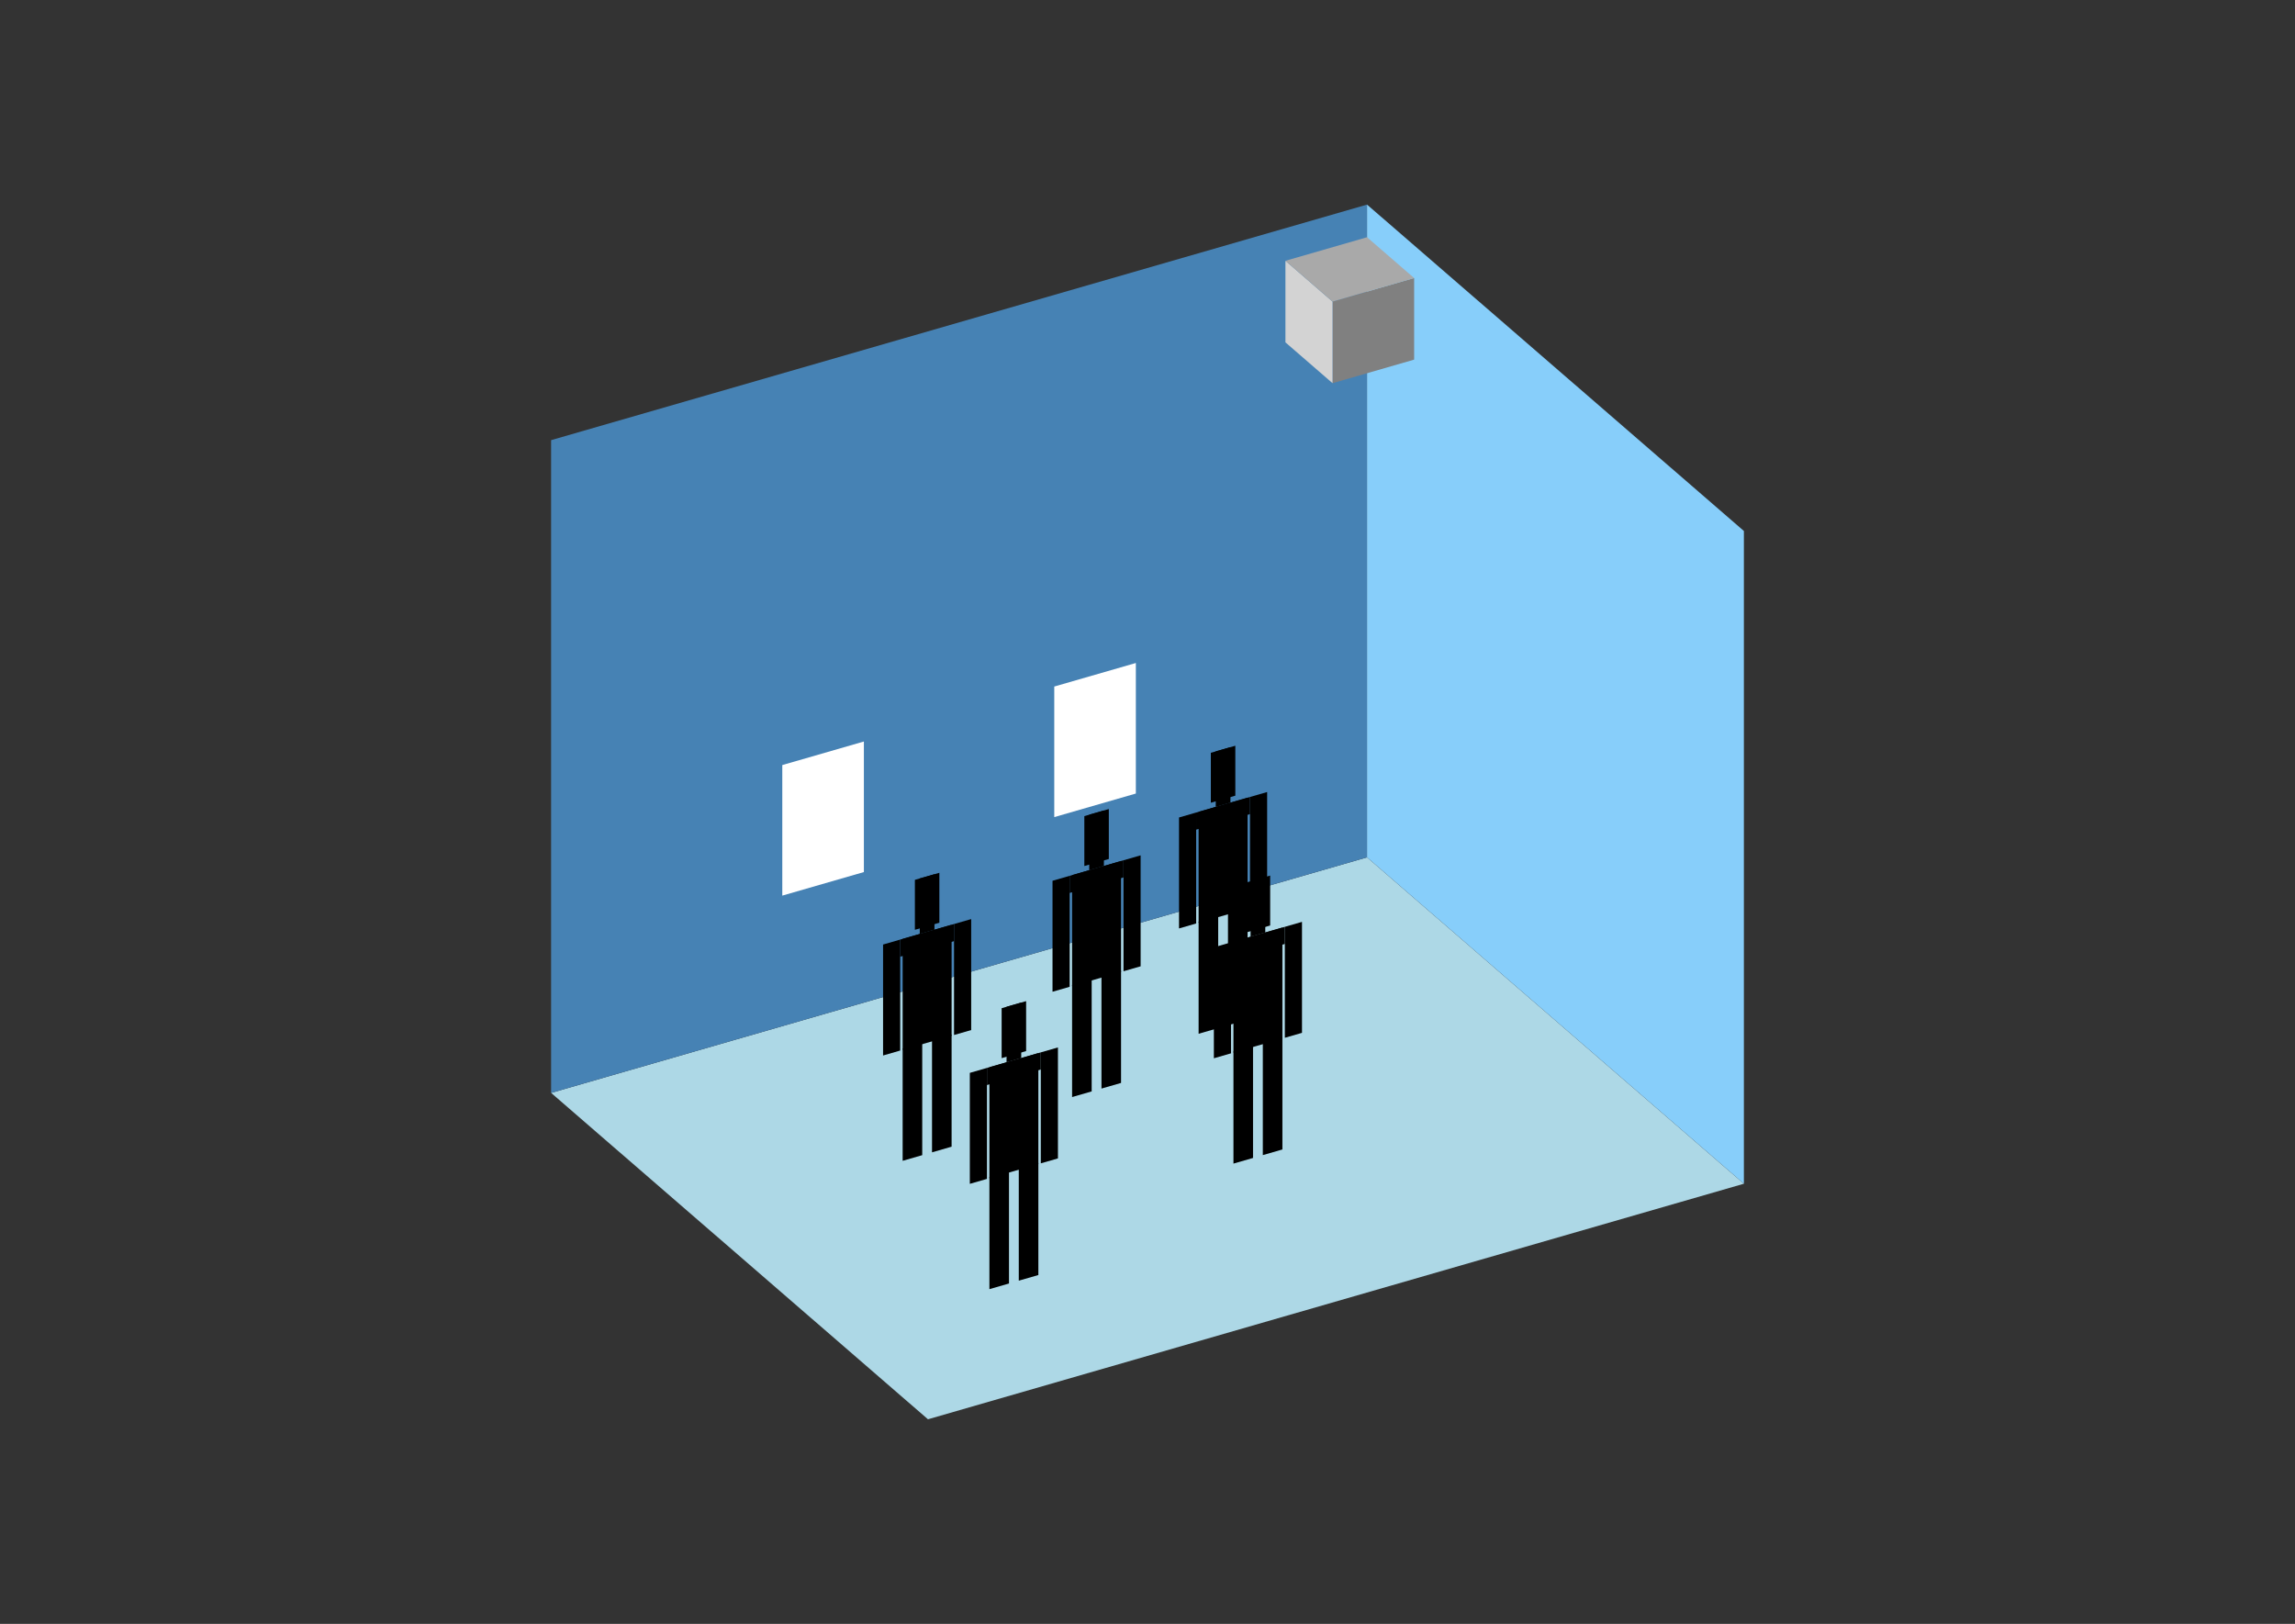 <?xml version="1.0" encoding="UTF-8"?>
<svg
  xmlns="http://www.w3.org/2000/svg"
  width="848"
  height="600"
  style="background-color:white"
>
  <rect width="100%" height="100%" fill="#333333" stroke="none"/>
  <polygon fill="lightblue" points="342.884,524.403 203.636,403.811 505.116,316.781 644.364,437.373" />
  <polygon fill="steelblue" points="203.636,403.811 203.636,162.627 505.116,75.597 505.116,316.781" />
  <polygon fill="lightskyblue" points="644.364,437.373 644.364,196.189 505.116,75.597 505.116,316.781" />
  <polygon fill="white" points="289.055,330.916 289.055,282.679 319.203,273.976 319.203,322.213" />
  <polygon fill="white" points="389.549,301.906 389.549,253.669 419.697,244.966 419.697,293.203" />
  <polygon fill="grey" points="492.374,141.581 492.374,111.433 522.522,102.73 522.522,132.878" />
  <polygon fill="lightgrey" points="492.374,141.581 492.374,111.433 474.968,96.359 474.968,126.507" />
  <polygon fill="darkgrey" points="492.374,111.433 474.968,96.359 505.116,87.656 522.522,102.73" />
  <polygon fill="hsl(324.0,50.0%,68.652%)" points="442.885,381.957 442.885,340.546 450.12,338.457 450.12,379.868" />
  <polygon fill="hsl(324.0,50.0%,68.652%)" points="460.974,376.735 460.974,335.324 453.738,337.413 453.738,378.824" />
  <polygon fill="hsl(324.0,50.0%,68.652%)" points="435.649,343.045 435.649,302.043 441.98,300.216 441.98,341.217" />
  <polygon fill="hsl(324.0,50.0%,68.652%)" points="461.878,335.473 461.878,294.472 468.209,292.644 468.209,333.645" />
  <polygon fill="hsl(324.0,50.0%,68.652%)" points="441.98,306.547 441.98,300.216 461.878,294.472 461.878,300.803" />
  <polygon fill="hsl(324.0,50.0%,68.652%)" points="442.885,340.956 442.885,299.955 460.974,294.733 460.974,335.734" />
  <polygon fill="hsl(324.0,50.0%,68.652%)" points="447.407,296.599 447.407,278.148 456.451,275.538 456.451,293.988" />
  <polygon fill="hsl(324.0,50.0%,68.652%)" points="449.216,298.127 449.216,277.626 454.643,276.06 454.643,296.56" />
  <polygon fill="hsl(324.0,50.0%,65.575%)" points="396.139,405.347 396.139,363.936 403.375,361.847 403.375,403.258" />
  <polygon fill="hsl(324.0,50.0%,65.575%)" points="414.228,400.125 414.228,358.714 406.992,360.803 406.992,402.214" />
  <polygon fill="hsl(324.0,50.0%,65.575%)" points="388.904,366.435 388.904,325.433 395.235,323.606 395.235,364.607" />
  <polygon fill="hsl(324.0,50.0%,65.575%)" points="415.132,358.863 415.132,317.862 421.463,316.034 421.463,357.035" />
  <polygon fill="hsl(324.0,50.0%,65.575%)" points="395.235,329.937 395.235,323.606 415.132,317.862 415.132,324.193" />
  <polygon fill="hsl(324.0,50.0%,65.575%)" points="396.139,364.346 396.139,323.345 414.228,318.123 414.228,359.124" />
  <polygon fill="hsl(324.0,50.0%,65.575%)" points="400.661,319.989 400.661,301.539 409.706,298.928 409.706,317.378" />
  <polygon fill="hsl(324.0,50.0%,65.575%)" points="402.47,321.517 402.47,301.016 407.897,299.45 407.897,319.95" />
  <polygon fill="hsl(324.0,50.0%,63.871%)" points="333.528,428.903 333.528,387.491 340.764,385.403 340.764,426.814" />
  <polygon fill="hsl(324.0,50.0%,63.871%)" points="351.617,423.681 351.617,382.269 344.381,384.358 344.381,425.769" />
  <polygon fill="hsl(324.0,50.0%,63.871%)" points="326.293,389.99 326.293,348.989 332.624,347.161 332.624,388.162" />
  <polygon fill="hsl(324.0,50.0%,63.871%)" points="352.521,382.418 352.521,341.417 358.852,339.589 358.852,380.591" />
  <polygon fill="hsl(324.0,50.0%,63.871%)" points="332.624,353.492 332.624,347.161 352.521,341.417 352.521,347.748" />
  <polygon fill="hsl(324.0,50.0%,63.871%)" points="333.528,387.901 333.528,346.9 351.617,341.678 351.617,382.679" />
  <polygon fill="hsl(324.0,50.0%,63.871%)" points="338.05,343.544 338.05,325.094 347.095,322.483 347.095,340.934" />
  <polygon fill="hsl(324.0,50.0%,63.871%)" points="339.859,345.072 339.859,324.572 345.286,323.005 345.286,343.506" />
  <polygon fill="hsl(324.0,50.0%,52.578%)" points="455.759,429.932 455.759,388.521 462.994,386.432 462.994,427.843" />
  <polygon fill="hsl(324.0,50.0%,52.578%)" points="473.847,424.71 473.847,383.299 466.612,385.388 466.612,426.799" />
  <polygon fill="hsl(324.0,50.0%,52.578%)" points="448.523,391.019 448.523,350.018 454.854,348.191 454.854,389.192" />
  <polygon fill="hsl(324.0,50.0%,52.578%)" points="474.752,383.448 474.752,342.447 481.083,340.619 481.083,381.62" />
  <polygon fill="hsl(324.0,50.0%,52.578%)" points="454.854,354.522 454.854,348.191 474.752,342.447 474.752,348.778" />
  <polygon fill="hsl(324.0,50.0%,52.578%)" points="455.759,388.931 455.759,347.929 473.847,342.708 473.847,383.709" />
  <polygon fill="hsl(324.0,50.0%,52.578%)" points="460.281,344.574 460.281,326.123 469.325,323.512 469.325,341.963" />
  <polygon fill="hsl(324.0,50.0%,52.578%)" points="462.09,346.102 462.09,325.601 467.516,324.035 467.516,344.535" />
  <polygon fill="hsl(324.0,50.0%,46.247%)" points="365.584,476.324 365.584,434.912 372.82,432.824 372.82,474.235" />
  <polygon fill="hsl(324.0,50.0%,46.247%)" points="383.673,471.102 383.673,429.691 376.438,431.779 376.438,473.191" />
  <polygon fill="hsl(324.0,50.0%,46.247%)" points="358.349,437.411 358.349,396.41 364.68,394.582 364.68,435.584" />
  <polygon fill="hsl(324.0,50.0%,46.247%)" points="384.578,429.84 384.578,388.838 390.909,387.011 390.909,428.012" />
  <polygon fill="hsl(324.0,50.0%,46.247%)" points="364.68,400.913 364.68,394.582 384.578,388.838 384.578,395.169" />
  <polygon fill="hsl(324.0,50.0%,46.247%)" points="365.584,435.322 365.584,394.321 383.673,389.099 383.673,430.101" />
  <polygon fill="hsl(324.0,50.0%,46.247%)" points="370.107,390.966 370.107,372.515 379.151,369.904 379.151,388.355" />
  <polygon fill="hsl(324.0,50.0%,46.247%)" points="371.915,392.494 371.915,371.993 377.342,370.426 377.342,390.927" />
</svg>
